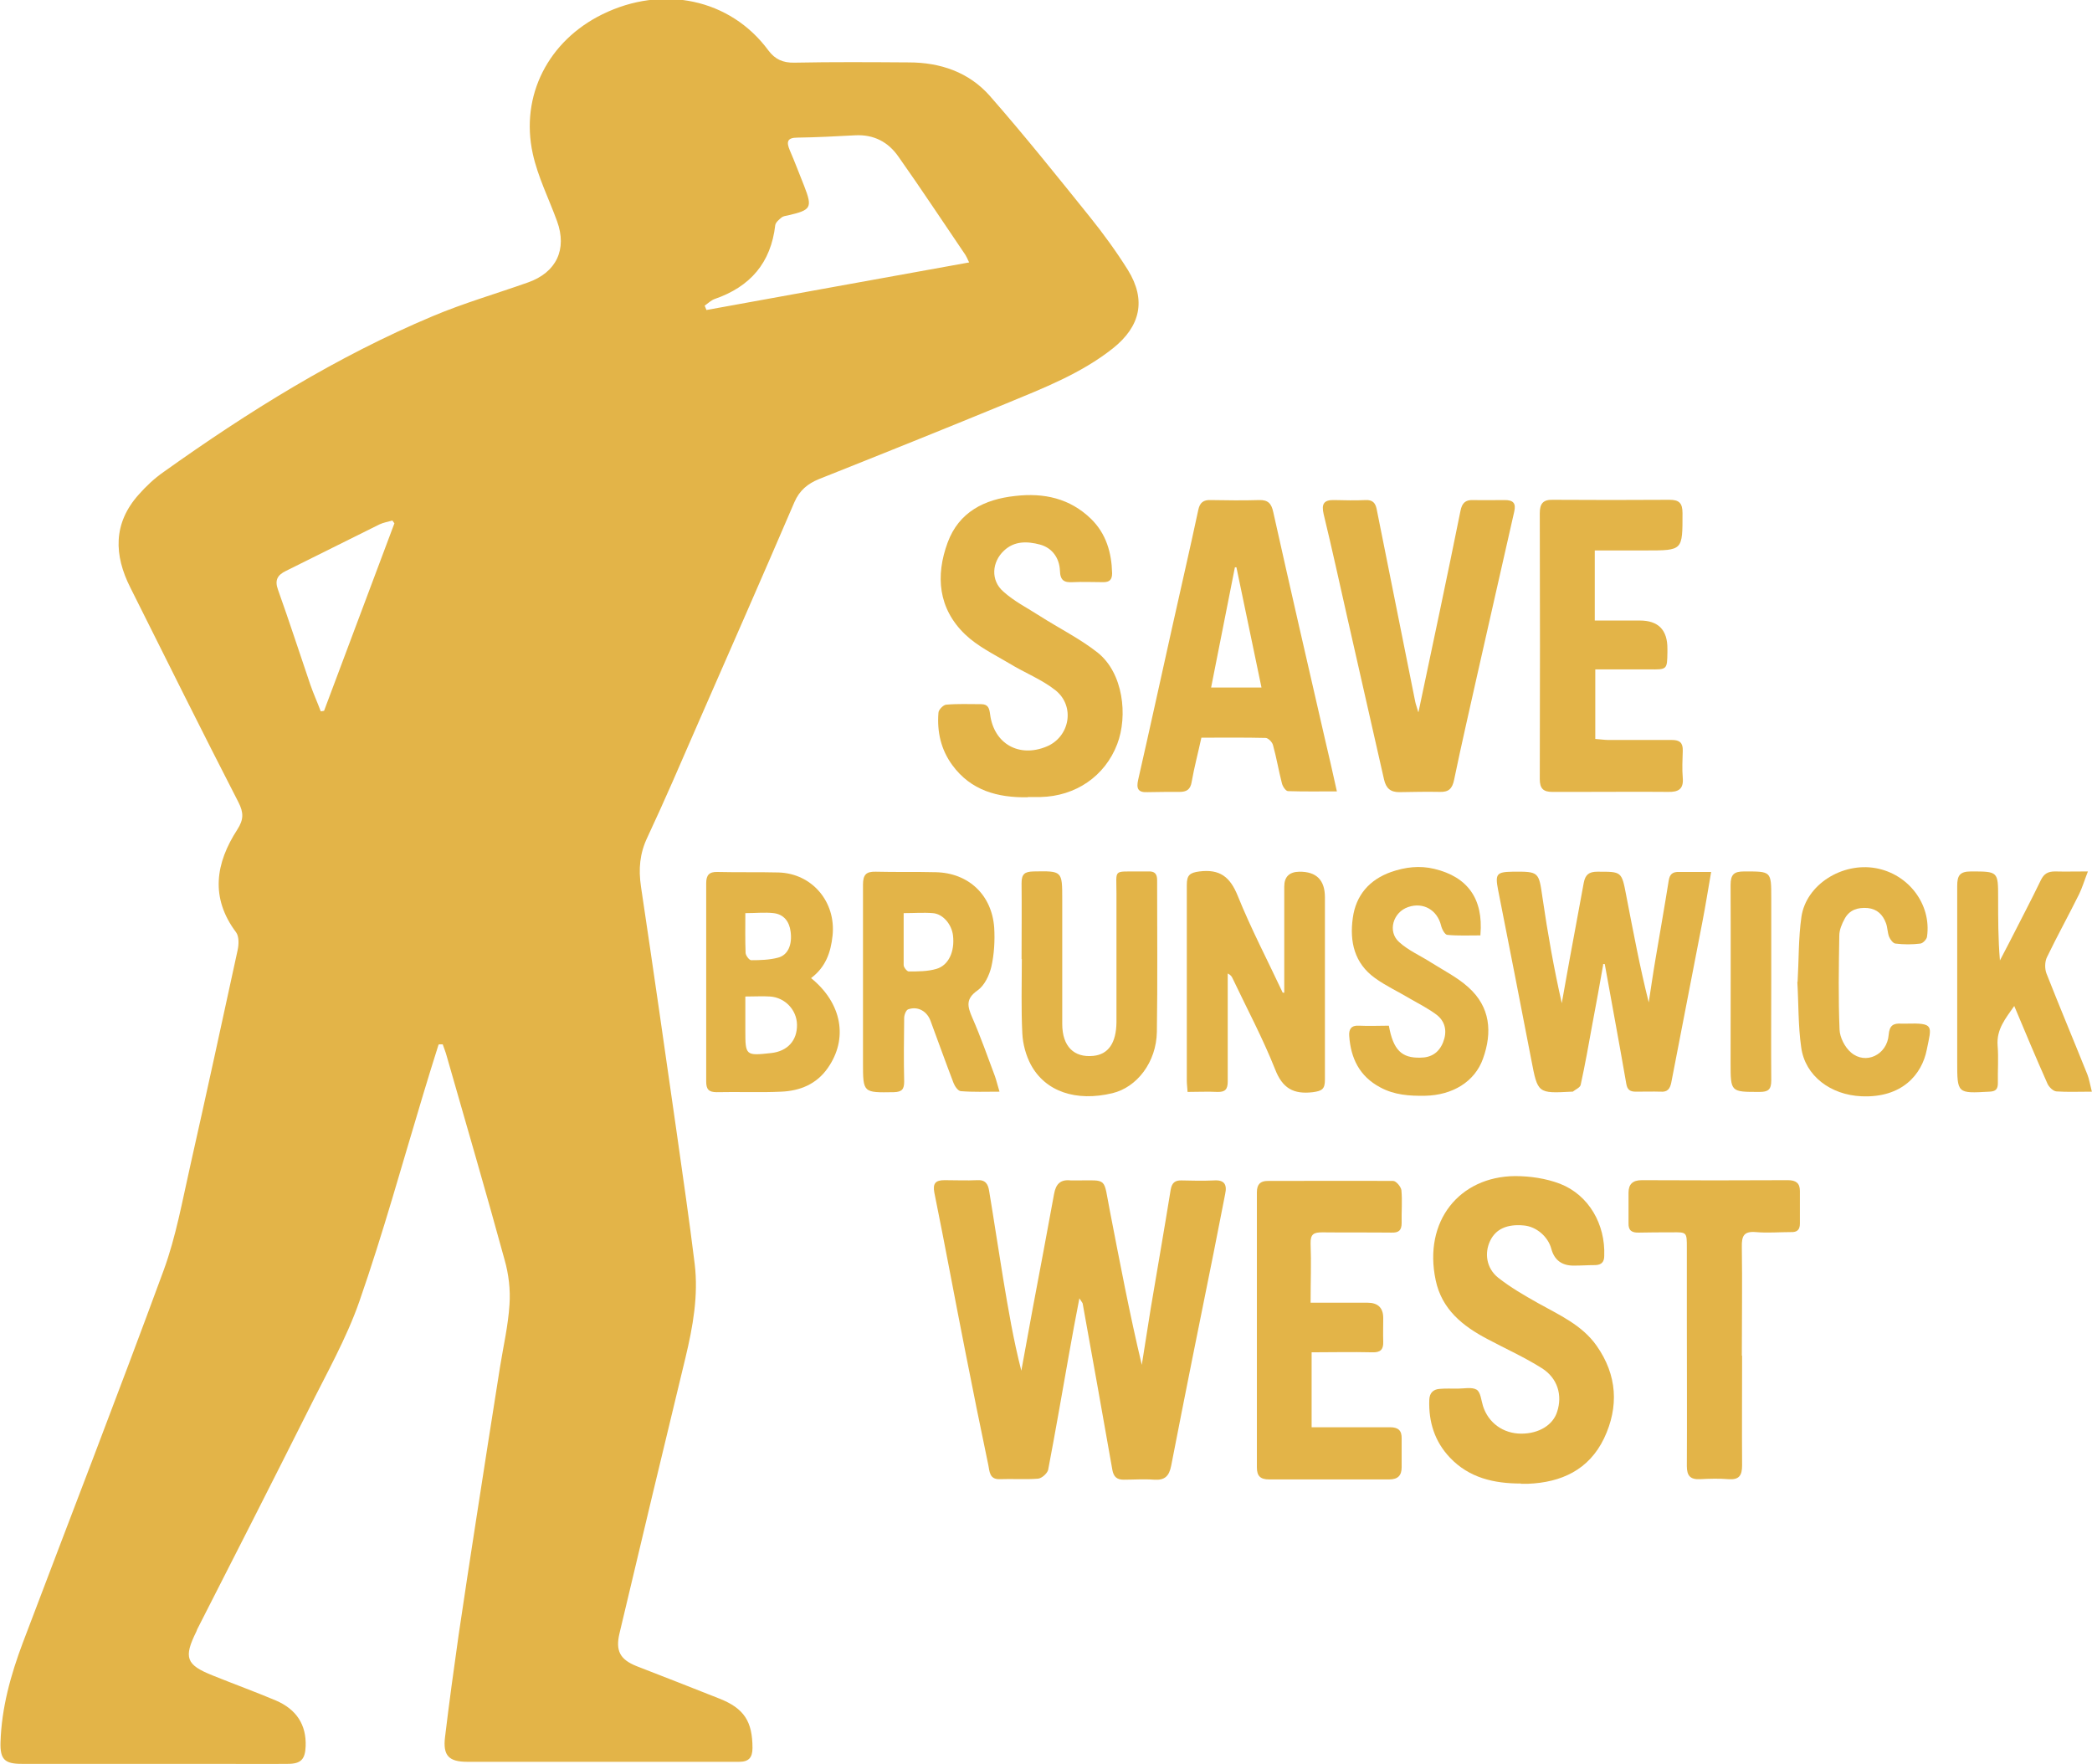 <?xml version="1.0" encoding="UTF-8"?>
<svg id="Layer_2" xmlns="http://www.w3.org/2000/svg" viewBox="0 0 81.79 68.98">
  <defs>
    <style>
      .cls-1 {
        fill: #e3b448;
      }
    </style>
  </defs>
  <g id="Layer_1-2" data-name="Layer_1">
    <g>
      <path class="cls-1" d="M17.14,40.86c-.2.64-.4,1.27-.59,1.91-.82,2.71-1.57,5.44-2.5,8.11-.51,1.46-1.29,2.83-1.98,4.22-1.44,2.87-2.9,5.74-4.36,8.6-.01.03-.02.05-.03.08-.51,1.03-.41,1.31.65,1.73.82.33,1.64.63,2.45.97.82.35,1.2.96,1.17,1.79-.02.51-.18.69-.7.69-.94.01-1.89,0-2.83,0-2.52,0-5.05,0-7.57,0-.66,0-.85-.17-.83-.84.04-1.35.4-2.64.87-3.89,1.84-4.86,3.72-9.7,5.51-14.57.48-1.31.73-2.72,1.04-4.09.63-2.8,1.24-5.61,1.85-8.42.05-.22.06-.54-.06-.7-1.02-1.36-.8-2.71.05-4.02.25-.39.25-.66.04-1.07-1.43-2.78-2.82-5.58-4.22-8.38-.65-1.28-.68-2.52.32-3.64.29-.33.62-.64.98-.89,3.31-2.36,6.76-4.51,10.52-6.09,1.21-.51,2.49-.88,3.73-1.32,1.1-.39,1.53-1.29,1.13-2.39-.32-.88-.75-1.73-.95-2.64-.5-2.28.62-4.42,2.72-5.45,2.36-1.16,5-.61,6.49,1.41.26.35.57.49,1.02.48,1.49-.03,2.98-.02,4.47-.01,1.23,0,2.35.38,3.17,1.31,1.35,1.54,2.63,3.14,3.91,4.73.53.66,1.04,1.36,1.49,2.08.72,1.17.49,2.2-.59,3.06-1.25.99-2.73,1.56-4.18,2.16-2.43,1-4.87,1.98-7.31,2.95-.44.18-.76.44-.96.9-1.25,2.91-2.53,5.82-3.8,8.72-.64,1.47-1.27,2.94-1.95,4.39-.3.63-.35,1.24-.25,1.92.48,3.21.94,6.42,1.4,9.64.24,1.7.49,3.4.7,5.11.15,1.24-.07,2.46-.36,3.67-.87,3.59-1.73,7.19-2.58,10.78-.16.68.02,1.02.67,1.28,1.08.42,2.16.84,3.24,1.27.96.38,1.29.89,1.29,1.93,0,.38-.15.54-.52.54-.87,0-1.74,0-2.61,0-2.67,0-5.34,0-8.02,0-.72,0-.96-.24-.87-.97.16-1.33.34-2.65.53-3.98.22-1.5.45-2.99.68-4.48.31-2,.62-4,.94-6.01.13-.81.32-1.62.37-2.44.04-.57-.03-1.18-.19-1.74-.73-2.67-1.51-5.33-2.27-7.99-.04-.15-.1-.29-.15-.44-.05,0-.1,0-.15,0ZM37.89,10.26c-.08-.17-.11-.24-.15-.3-.87-1.28-1.72-2.57-2.61-3.83-.4-.58-.97-.88-1.7-.84-.75.04-1.5.08-2.25.09-.41,0-.44.17-.3.5.2.46.37.92.56,1.39.33.85.28.94-.63,1.15-.09.02-.19.03-.25.08-.1.08-.23.19-.25.3-.17,1.48-.98,2.41-2.37,2.89-.14.05-.26.17-.39.26.02.06.05.11.07.17,3.4-.62,6.79-1.23,10.27-1.86ZM12.54,27.81s.09-.01.13-.02c.92-2.44,1.83-4.89,2.75-7.33-.03-.04-.05-.07-.08-.11-.17.05-.35.08-.5.15-1.22.6-2.44,1.22-3.66,1.82-.33.16-.45.36-.31.74.44,1.23.84,2.47,1.26,3.7.12.35.28.7.41,1.05Z"/>
      <path class="cls-1" d="M42.2,50.76c-.15.78-.28,1.46-.4,2.15-.27,1.52-.53,3.03-.82,4.55-.03.14-.25.34-.4.35-.5.04-1,0-1.5.02-.4.01-.39-.31-.44-.55-.31-1.48-.61-2.96-.9-4.44-.41-2.07-.79-4.14-1.21-6.21-.07-.37.05-.49.4-.49.43,0,.86.02,1.28,0,.32-.02.42.16.46.41.19,1.14.36,2.29.55,3.44.2,1.2.4,2.39.71,3.6.15-.82.3-1.64.45-2.46.28-1.48.56-2.97.83-4.45.07-.39.25-.58.66-.53.07,0,.15,0,.22,0,1.24,0,1.04-.14,1.3,1.18.39,2.01.77,4.02,1.25,6.03.12-.74.23-1.47.35-2.21.26-1.55.53-3.09.78-4.64.05-.28.18-.37.44-.36.41.01.83.02,1.24,0,.42-.03.53.16.45.53-.15.76-.3,1.52-.45,2.29-.56,2.77-1.12,5.55-1.66,8.33-.08.41-.25.58-.67.55-.4-.03-.8,0-1.19,0-.26,0-.39-.11-.44-.38-.38-2.17-.77-4.33-1.16-6.5,0-.03-.03-.05-.11-.18Z"/>
      <path class="cls-1" d="M59.46,58c-1.05,0-2.02-.22-2.77-1.01-.6-.63-.84-1.4-.81-2.26.01-.28.16-.41.4-.43.23-.02.47-.01.71-.01.25,0,.55-.07.74.04.16.1.18.42.25.64.21.66.79,1.08,1.5,1.08.69,0,1.24-.34,1.4-.86.21-.64.02-1.31-.6-1.7-.68-.43-1.42-.76-2.13-1.14-.97-.51-1.78-1.16-2.02-2.3-.49-2.31.93-4.05,3.1-4.07.59,0,1.21.09,1.76.3,1.13.44,1.78,1.59,1.73,2.82,0,.24-.11.35-.34.36-.28,0-.56.02-.84.02q-.71.01-.89-.66c-.13-.48-.59-.87-1.08-.91-.65-.06-1.09.14-1.31.6-.23.48-.15,1.07.31,1.44.48.38,1.02.69,1.55.99.84.47,1.73.86,2.3,1.67.81,1.15.88,2.39.29,3.63-.59,1.22-1.66,1.72-2.98,1.77-.09,0-.18,0-.27,0Z"/>
      <path class="cls-1" d="M52.27,30.94c-.69,0-1.3.01-1.91-.01-.09,0-.21-.18-.24-.3-.13-.5-.21-1-.35-1.5-.03-.12-.19-.28-.29-.28-.82-.02-1.65-.01-2.51-.01-.13.6-.28,1.16-.38,1.73-.05.31-.21.39-.48.39-.41,0-.83,0-1.24.01-.38.02-.45-.14-.37-.49.45-1.97.88-3.95,1.32-5.92.34-1.54.7-3.08,1.03-4.63.06-.28.2-.39.48-.38.63.01,1.27.02,1.9,0,.35-.01.48.14.55.47.66,2.96,1.34,5.91,2.02,8.87.15.64.3,1.28.47,2.06ZM49.32,26.88c-.34-1.62-.66-3.16-.98-4.7h-.06c-.31,1.56-.62,3.12-.93,4.7h1.97Z"/>
      <path class="cls-1" d="M40.18,31.17c-1.17.02-2.22-.26-2.95-1.26-.44-.6-.6-1.3-.54-2.04,0-.12.19-.31.3-.32.45-.04.91-.02,1.37-.02.28,0,.32.17.35.4.15,1.15,1.13,1.7,2.2,1.26.91-.37,1.14-1.57.36-2.2-.54-.43-1.22-.69-1.82-1.06-.59-.35-1.23-.66-1.72-1.13-1.05-1.01-1.16-2.29-.68-3.59.44-1.19,1.43-1.69,2.64-1.82,1.12-.13,2.14.09,2.97.9.59.58.8,1.32.82,2.12,0,.25-.1.35-.34.35-.4,0-.8-.02-1.19,0-.34.02-.5-.06-.51-.45-.02-.49-.3-.89-.78-1.02-.49-.13-1-.15-1.41.24-.47.44-.53,1.16-.02,1.6.42.38.94.64,1.42.95.75.48,1.56.88,2.26,1.43,1.01.8,1.19,2.48.77,3.58-.48,1.26-1.63,2.04-3,2.07-.16,0-.32,0-.49,0Z"/>
      <path class="cls-1" d="M51.28,52.87v2.93c.15,0,.31,0,.46,0,.87,0,1.74,0,2.61,0,.32,0,.46.13.45.45,0,.37,0,.74,0,1.11,0,.32-.14.48-.49.48-1.56,0-3.13,0-4.69,0-.34,0-.48-.13-.48-.47,0-3.59,0-7.17,0-10.76,0-.31.14-.44.42-.44,1.64,0,3.28-.01,4.91,0,.11,0,.3.22.32.36.04.42,0,.85.01,1.28,0,.29-.11.39-.4.38-.9-.01-1.8,0-2.7-.01-.33,0-.47.06-.46.44.03.75,0,1.5,0,2.31.75,0,1.49,0,2.22,0q.62,0,.62.6c0,.31-.01.62,0,.93.01.3-.11.42-.42.41-.79-.02-1.59,0-2.4,0Z"/>
      <path class="cls-1" d="M62.68,37.71c-.14.79-.28,1.58-.43,2.36-.14.78-.28,1.56-.45,2.34-.02.11-.2.18-.31.27,0,0-.03,0-.04,0-1.33.07-1.33.07-1.58-1.24-.43-2.22-.86-4.43-1.3-6.65-.12-.62-.06-.7.56-.71,1.05-.01,1.03,0,1.18,1.04.2,1.37.44,2.73.75,4.1.1-.58.21-1.16.31-1.73.18-.99.37-1.99.55-2.98.06-.31.2-.43.53-.43.95,0,.95-.02,1.13.93.27,1.39.53,2.79.88,4.18.09-.58.17-1.15.27-1.73.17-1.01.35-2.02.51-3.03.04-.26.16-.35.41-.34.38,0,.76,0,1.25,0-.12.69-.22,1.32-.34,1.94-.4,2.1-.82,4.2-1.22,6.3-.05.24-.15.37-.41.35-.32-.01-.65,0-.97,0-.23,0-.34-.07-.38-.32-.27-1.56-.56-3.11-.84-4.67-.02,0-.05,0-.07,0Z"/>
      <path class="cls-1" d="M55.46,27.83c.57-2.7,1.12-5.28,1.64-7.86.06-.3.19-.43.49-.42.41.01.83,0,1.24,0,.33,0,.45.12.37.46-.48,2.1-.95,4.2-1.43,6.31-.31,1.39-.63,2.77-.92,4.17-.07.34-.21.48-.55.47-.53-.01-1.06,0-1.59.01-.35,0-.52-.15-.6-.5-.47-2.09-.95-4.17-1.42-6.26-.31-1.37-.61-2.75-.94-4.11-.09-.39,0-.56.41-.55.41.01.83.02,1.24,0,.26-.01.37.11.42.34.5,2.51,1.01,5.03,1.51,7.54.02.1.06.2.12.41Z"/>
      <path class="cls-1" d="M62.35,21.51v2.75c.59,0,1.17,0,1.76,0q1.09,0,1.08,1.11s0,.09,0,.13c-.01.68-.01.68-.72.67-.69,0-1.38,0-2.1,0v2.72c.18.01.35.04.52.04.83,0,1.65,0,2.48,0,.3,0,.43.11.42.42-.01.35-.03.71,0,1.06.04.45-.18.56-.58.55-1.14-.01-2.27,0-3.41,0-.37,0-.74,0-1.11,0-.34,0-.49-.12-.49-.5.01-3.47.01-6.93,0-10.4,0-.38.14-.53.51-.52,1.52.01,3.04.01,4.56,0,.38,0,.51.13.51.52,0,1.46.02,1.46-1.42,1.46-.66,0-1.32,0-2.03,0Z"/>
      <path class="cls-1" d="M50.21,38.8c0-1.38,0-2.76,0-4.14q0-.57.59-.58,1-.01,1,1c0,2.38,0,4.75,0,7.13,0,.37-.11.44-.47.49-.76.09-1.19-.15-1.48-.9-.48-1.21-1.1-2.37-1.66-3.55-.03-.07-.08-.14-.19-.19,0,.33,0,.66,0,.99,0,1.08,0,2.15,0,3.23,0,.31-.1.42-.41.41-.38-.02-.76,0-1.16,0-.01-.18-.03-.31-.03-.43,0-2.55,0-5.1,0-7.66,0-.38.11-.48.49-.53.8-.1,1.2.21,1.5.95.52,1.29,1.17,2.53,1.76,3.79.02,0,.05,0,.07,0Z"/>
      <path class="cls-1" d="M68.11,53c0,1.43-.01,2.86,0,4.29,0,.4-.12.57-.53.54-.37-.03-.74-.02-1.11,0-.38.02-.52-.13-.52-.51.01-1.92,0-3.83,0-5.75,0-.93,0-1.86,0-2.79,0-.61,0-.61-.59-.6-.43,0-.86,0-1.28.01-.28.01-.42-.08-.41-.37,0-.4,0-.8,0-1.19,0-.33.16-.49.52-.49,1.9.01,3.8.01,5.71,0,.32,0,.47.12.47.42,0,.43,0,.86,0,1.28,0,.24-.11.34-.35.33-.46,0-.92.04-1.37,0-.47-.04-.56.15-.55.58.02,1.42,0,2.83,0,4.25h0Z"/>
      <path class="cls-1" d="M31.71,38.24c1.21.98,1.46,2.37.65,3.52-.44.63-1.09.89-1.82.92-.84.04-1.68,0-2.52.02-.32,0-.41-.12-.41-.42,0-2.58,0-5.16,0-7.75,0-.32.12-.45.44-.44.8.02,1.59,0,2.39.02,1.32.04,2.25,1.16,2.11,2.47-.07.66-.27,1.23-.84,1.66ZM29.14,38.96c0,.48,0,.9,0,1.32,0,.99.01,1,1.01.89.64-.07,1.02-.49,1.01-1.11-.01-.58-.47-1.06-1.05-1.1-.29-.02-.59,0-.97,0ZM29.14,35.69c0,.56-.01,1.06.01,1.56,0,.1.14.29.22.29.35,0,.71-.01,1.05-.1.39-.1.56-.51.49-1.02-.05-.39-.26-.67-.66-.72-.35-.04-.7,0-1.11,0Z"/>
      <path class="cls-1" d="M39.08,42.68c-.55,0-1.03.02-1.51-.02-.11,0-.24-.19-.29-.32-.31-.81-.6-1.62-.9-2.43-.14-.38-.5-.58-.87-.45-.09.03-.16.22-.16.34-.01.83-.02,1.65,0,2.48,0,.3-.08.41-.4.42-1.21.02-1.21.03-1.21-1.16,0-2.32,0-4.63,0-6.95,0-.39.12-.52.5-.51.78.02,1.56,0,2.35.02,1.28.03,2.19.89,2.28,2.17.03.5,0,1.03-.11,1.52-.08.34-.27.74-.54.93-.47.33-.4.62-.21,1.06.33.75.6,1.53.89,2.3.06.17.1.35.18.61ZM35.33,35.69c0,.72,0,1.38,0,2.04,0,.09.13.25.2.25.36,0,.74,0,1.08-.1.48-.14.72-.68.65-1.3-.05-.44-.39-.85-.79-.88-.36-.03-.73,0-1.16,0Z"/>
      <path class="cls-1" d="M81.79,42.68c-.53,0-.96.02-1.39-.01-.13-.01-.29-.17-.35-.3-.44-.99-.86-1.99-1.3-3.04-.34.49-.7.91-.65,1.55.04.48,0,.97.01,1.46,0,.25-.09.33-.33.34-1.26.07-1.26.08-1.26-1.18,0-2.29,0-4.57,0-6.86,0-.41.1-.57.54-.57,1.06,0,1.06,0,1.06,1.03,0,.81,0,1.62.07,2.45.12-.24.25-.47.37-.71.41-.81.84-1.62,1.23-2.43.12-.25.28-.34.55-.34.39.01.79,0,1.29,0-.14.36-.22.63-.34.88-.41.83-.86,1.64-1.26,2.47-.09.18-.09.46-.02.64.52,1.32,1.07,2.63,1.6,3.95.07.18.1.38.17.65Z"/>
      <path class="cls-1" d="M39.94,37.5c0-.99.01-1.98,0-2.97,0-.36.12-.45.46-.46,1.13-.02,1.13-.03,1.13,1.09,0,1.62,0,3.25,0,4.87,0,.88.46,1.33,1.22,1.25.58-.06.89-.5.9-1.31,0-1.68,0-3.36,0-5.05,0-.95-.14-.84.85-.85.13,0,.27,0,.4,0,.24-.01.34.09.34.34,0,1.98.02,3.95-.01,5.93-.02,1.19-.78,2.17-1.74,2.4-1.42.34-2.62-.06-3.19-1.12-.19-.36-.31-.8-.33-1.21-.05-.97-.02-1.95-.02-2.92h0Z"/>
      <path class="cls-1" d="M57.88,36.57c-.45,0-.87.02-1.29-.02-.1,0-.22-.23-.25-.37-.15-.6-.69-.92-1.28-.72-.6.2-.82.96-.36,1.37.36.33.83.53,1.25.8.49.31,1.03.58,1.46.97.86.77.94,1.76.57,2.79-.32.9-1.19,1.43-2.27,1.45-.61.01-1.2-.03-1.75-.33-.81-.43-1.15-1.14-1.21-2.01-.02-.26.08-.42.38-.4.39.02.79,0,1.17,0,.17.95.5,1.27,1.23,1.25.43,0,.73-.2.89-.6.16-.4.1-.78-.22-1.05-.33-.26-.72-.45-1.08-.66-.45-.27-.93-.49-1.36-.8-.81-.58-1-1.43-.87-2.35.12-.89.65-1.5,1.5-1.8.55-.19,1.11-.26,1.69-.12,1.29.31,1.92,1.16,1.8,2.57Z"/>
      <path class="cls-1" d="M70.28,38.39c.05-.85.03-1.71.15-2.55.19-1.26,1.59-2.13,2.9-1.9,1.29.23,2.19,1.42,2.01,2.68-.01.1-.16.26-.26.27-.32.04-.65.04-.97,0-.09,0-.21-.16-.25-.26-.07-.17-.06-.38-.13-.55-.12-.32-.34-.54-.71-.58-.39-.03-.71.07-.9.42-.11.2-.21.44-.21.66-.02,1.22-.04,2.45.01,3.67.01.31.21.7.45.9.57.49,1.41.09,1.47-.69.03-.37.18-.46.5-.44.06,0,.12,0,.18,0,1.12-.03,1,.08.81,1.02-.19.97-.97,1.89-2.55,1.82-1.2-.05-2.21-.79-2.36-1.92-.12-.84-.1-1.7-.15-2.56Z"/>
      <path class="cls-1" d="M69.25,38.39c0,1.28-.01,2.57,0,3.85,0,.36-.12.45-.46.45-1.13,0-1.13.01-1.13-1.14,0-2.32.01-4.63,0-6.95,0-.42.14-.53.53-.53,1.06,0,1.06-.02,1.06,1.04,0,1.09,0,2.18,0,3.27Z"/>
    </g>
  </g>
</svg>